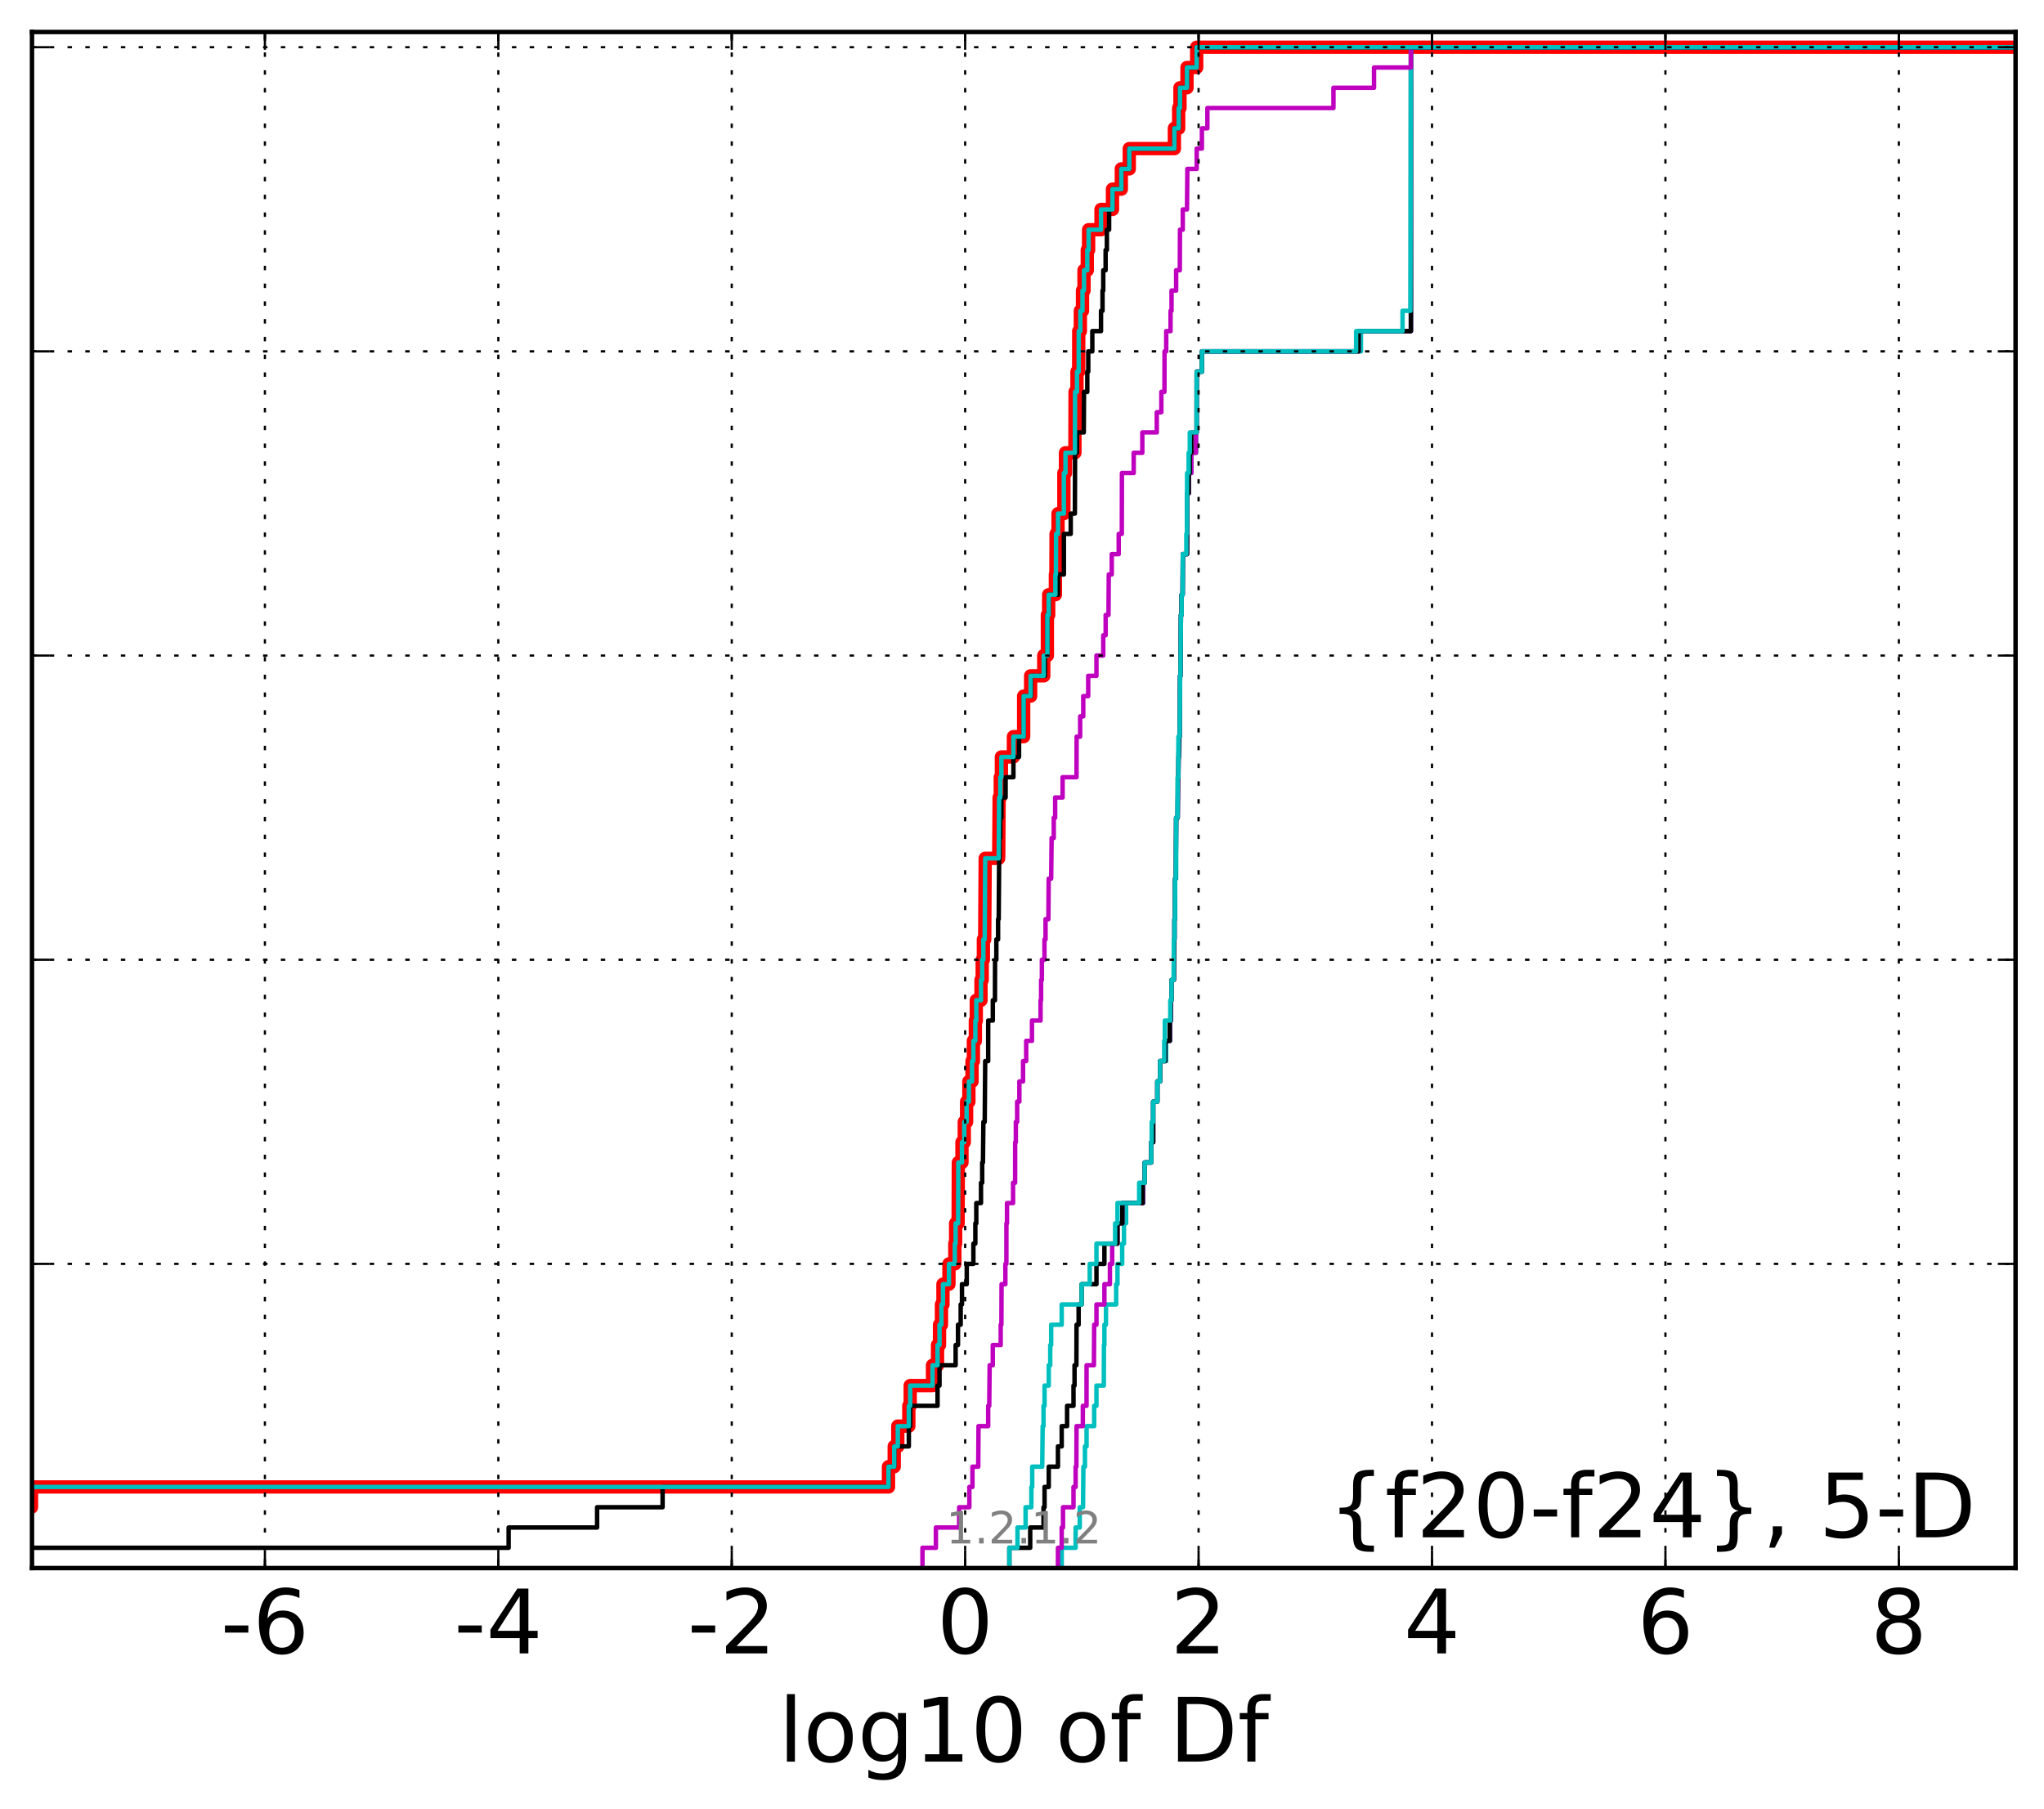 <?xml version="1.0" encoding="utf-8" standalone="no"?>
<!DOCTYPE svg PUBLIC "-//W3C//DTD SVG 1.1//EN"
  "http://www.w3.org/Graphics/SVG/1.1/DTD/svg11.dtd">
<!-- Created with matplotlib (http://matplotlib.org/) -->
<svg height="407pt" version="1.1" viewBox="0 0 460 407" width="460pt" xmlns="http://www.w3.org/2000/svg" xmlns:xlink="http://www.w3.org/1999/xlink">
 <defs>
  <style type="text/css">
*{stroke-linecap:butt;stroke-linejoin:round;stroke-miterlimit:100000;}
  </style>
 </defs>
 <g id="figure_1">
  <g id="patch_1">
   <path d="M 0 407.712 
L 460.8 407.712 
L 460.8 0 
L 0 0 
z
" style="fill:#ffffff;"/>
  </g>
  <g id="axes_1">
   <g id="patch_2">
    <path d="M 7.2 352.8 
L 453.6 352.8 
L 453.6 7.2 
L 7.2 7.2 
z
" style="fill:#ffffff;"/>
   </g>
   <g id="line2d_1">
    <path clip-path="url(#p7088aeca62)" d="M -1 339.113 
L 7.086 339.113 
L 7.086 334.55 
L 199.955 334.55 
L 199.955 329.988 
L 201.244 329.988 
L 201.244 325.426 
L 202.048 325.426 
L 202.048 320.863 
L 204.531 320.863 
L 204.531 316.301 
L 204.841 316.301 
L 204.841 311.739 
L 209.864 311.739 
L 209.864 307.176 
L 210.991 307.176 
L 210.991 302.614 
L 211.438 302.614 
L 211.438 298.051 
L 211.876 298.051 
L 211.876 293.489 
L 212.214 293.489 
L 212.214 288.927 
L 213.563 288.927 
L 213.563 284.364 
L 214.883 284.364 
L 214.883 279.802 
L 215.062 279.802 
L 215.062 275.24 
L 215.625 275.24 
L 215.676 261.552 
L 216.492 261.552 
L 216.492 256.99 
L 217.008 256.99 
L 217.008 252.428 
L 217.534 252.428 
L 217.534 247.865 
L 218.048 247.865 
L 218.048 243.303 
L 218.754 243.303 
L 218.754 238.741 
L 219.059 238.741 
L 219.059 234.178 
L 219.502 234.178 
L 219.502 229.616 
L 219.713 229.616 
L 219.713 225.053 
L 220.773 225.053 
L 220.773 220.491 
L 221.042 220.491 
L 221.042 215.929 
L 221.31 215.929 
L 221.31 211.366 
L 221.608 211.366 
L 221.718 193.117 
L 224.756 193.117 
L 224.858 179.43 
L 225.114 179.43 
L 225.114 174.867 
L 225.364 174.867 
L 225.364 170.305 
L 228.068 170.305 
L 228.068 165.743 
L 230.37 165.743 
L 230.37 156.618 
L 231.941 156.618 
L 231.941 152.055 
L 234.897 152.055 
L 234.897 147.493 
L 235.712 147.493 
L 235.712 138.368 
L 236.006 138.368 
L 236.006 133.806 
L 237.514 133.806 
L 237.514 129.244 
L 237.632 129.244 
L 237.671 120.119 
L 238.113 120.119 
L 238.113 115.556 
L 239.425 115.556 
L 239.425 106.432 
L 239.785 106.432 
L 239.785 101.869 
L 241.909 101.869 
L 241.943 88.182 
L 242.376 88.182 
L 242.376 83.62 
L 242.757 83.62 
L 242.773 74.495 
L 243.133 74.495 
L 243.133 69.933 
L 243.615 69.933 
L 243.615 65.37 
L 243.955 65.37 
L 243.955 60.808 
L 244.693 60.808 
L 244.693 56.246 
L 244.99 56.246 
L 244.99 51.683 
L 247.781 51.683 
L 247.781 47.121 
L 250.362 47.121 
L 250.362 42.558 
L 252.355 42.558 
L 252.355 37.996 
L 254.144 37.996 
L 254.144 33.434 
L 264.291 33.434 
L 264.291 28.871 
L 265.259 28.871 
L 265.259 24.309 
L 265.551 24.309 
L 265.551 19.747 
L 267.132 19.747 
L 267.132 15.184 
L 269.312 15.184 
L 269.312 10.622 
L 269.312 10.622 
L 453.6 10.622 
L 453.6 10.622 
" style="fill:none;stroke:#ff0000;stroke-linecap:square;stroke-width:3.0;"/>
   </g>
   <g id="line2d_2">
    <path clip-path="url(#p7088aeca62)" d="M 238.937 352.8 
L 238.937 348.238 
L 242.069 348.238 
L 242.069 343.675 
L 242.995 343.675 
L 242.995 339.113 
L 243.733 339.113 
L 243.817 329.988 
L 244.165 329.988 
L 244.165 325.426 
L 244.532 325.426 
L 244.532 320.863 
L 246.244 320.863 
L 246.244 316.301 
L 246.756 316.301 
L 246.756 311.739 
L 248.408 311.739 
L 248.445 302.614 
L 248.545 302.614 
L 248.545 298.051 
L 248.896 298.051 
L 248.896 293.489 
L 251.192 293.489 
L 251.192 288.927 
L 251.491 288.927 
L 251.491 284.364 
L 252.547 284.364 
L 252.547 279.802 
L 252.948 279.802 
L 252.948 275.24 
L 253.424 275.24 
L 253.424 270.677 
L 257.289 270.677 
L 257.289 266.115 
L 257.617 266.115 
L 257.617 261.552 
L 259.077 261.552 
L 259.077 256.99 
L 259.523 256.99 
L 259.523 247.865 
L 260.458 247.865 
L 260.458 243.303 
L 261.076 243.303 
L 261.076 238.741 
L 262.446 238.741 
L 262.446 234.178 
L 263.345 234.178 
L 263.345 229.616 
L 263.521 229.616 
L 263.521 225.053 
L 263.656 225.053 
L 263.656 220.491 
L 264.172 220.491 
L 264.257 211.366 
L 264.315 211.366 
L 264.315 206.804 
L 264.432 206.804 
L 264.455 197.679 
L 264.685 197.679 
L 264.712 183.992 
L 265.034 183.992 
L 265.135 174.867 
L 265.196 174.867 
L 265.196 170.305 
L 265.388 170.305 
L 265.485 161.18 
L 265.551 161.18 
L 265.576 152.055 
L 265.664 152.055 
L 265.764 138.368 
L 265.918 138.368 
L 265.918 133.806 
L 266.152 133.806 
L 266.196 124.681 
L 267.132 124.681 
L 267.207 110.994 
L 267.533 110.994 
L 267.533 106.432 
L 268.114 106.432 
L 268.114 101.869 
L 269.162 101.869 
L 269.162 97.307 
L 269.301 97.307 
L 269.312 83.62 
L 270.484 83.62 
L 270.484 79.057 
L 306.279 79.057 
L 306.279 74.495 
L 317.52 74.495 
L 317.52 10.622 
L 317.52 10.622 
L 453.6 10.622 
L 453.6 10.622 
" style="fill:none;stroke:#00bfbf;stroke-linecap:square;"/>
   </g>
   <g id="line2d_3">
    <path clip-path="url(#p7088aeca62)" d="M 238.092 352.8 
L 238.092 348.238 
L 238.937 348.238 
L 238.937 343.675 
L 239.229 343.675 
L 239.229 339.113 
L 241.589 339.113 
L 241.589 334.55 
L 242.069 334.55 
L 242.069 329.988 
L 242.241 329.988 
L 242.278 320.863 
L 243.69 320.863 
L 243.69 316.301 
L 244.522 316.301 
L 244.532 307.176 
L 246.184 307.176 
L 246.244 298.051 
L 246.756 298.051 
L 246.756 293.489 
L 248.545 293.489 
L 248.545 288.927 
L 249.784 288.927 
L 249.784 284.364 
L 250.297 284.364 
L 250.297 279.802 
L 251.491 279.802 
L 251.491 275.24 
L 252.579 275.24 
L 252.579 270.677 
L 257.233 270.677 
L 257.233 266.115 
L 257.617 266.115 
L 257.617 261.552 
L 259.077 261.552 
L 259.077 256.99 
L 259.523 256.99 
L 259.523 247.865 
L 260.458 247.865 
L 260.458 243.303 
L 261.076 243.303 
L 261.076 238.741 
L 262.254 238.741 
L 262.254 234.178 
L 263.279 234.178 
L 263.279 229.616 
L 263.507 229.616 
L 263.507 225.053 
L 263.656 225.053 
L 263.656 220.491 
L 264.172 220.491 
L 264.242 211.366 
L 264.315 211.366 
L 264.315 206.804 
L 264.432 206.804 
L 264.455 197.679 
L 264.614 197.679 
L 264.689 183.992 
L 265.034 183.992 
L 265.128 174.867 
L 265.196 174.867 
L 265.306 165.743 
L 265.485 165.743 
L 265.576 152.055 
L 265.664 152.055 
L 265.764 138.368 
L 265.918 138.368 
L 265.918 133.806 
L 266.152 133.806 
L 266.196 124.681 
L 267.132 124.681 
L 267.203 110.994 
L 267.52 110.994 
L 267.52 106.432 
L 268.114 106.432 
L 268.114 101.869 
L 269.162 101.869 
L 269.162 97.307 
L 269.301 97.307 
L 269.312 83.62 
L 270.484 83.62 
L 270.484 79.057 
L 305.736 79.057 
L 305.736 74.495 
L 317.52 74.495 
L 317.52 10.622 
L 317.52 10.622 
L 453.6 10.622 
L 453.6 10.622 
" style="fill:none;stroke:#bf00bf;stroke-linecap:square;"/>
   </g>
   <g id="line2d_4">
    <path clip-path="url(#p7088aeca62)" d="M 227.155 352.8 
L 227.155 348.238 
L 231.847 348.238 
L 231.847 343.675 
L 234.844 343.675 
L 234.844 339.113 
L 235.077 339.113 
L 235.077 334.55 
L 236.021 334.55 
L 236.021 329.988 
L 238.092 329.988 
L 238.092 325.426 
L 238.937 325.426 
L 238.937 320.863 
L 240.147 320.863 
L 240.147 316.301 
L 241.589 316.301 
L 241.589 311.739 
L 241.824 311.739 
L 241.824 307.176 
L 242.241 307.176 
L 242.278 298.051 
L 242.743 298.051 
L 242.743 293.489 
L 243.424 293.489 
L 243.424 288.927 
L 246.756 288.927 
L 246.756 284.364 
L 248.545 284.364 
L 248.545 279.802 
L 251.491 279.802 
L 251.491 275.24 
L 252.579 275.24 
L 252.579 270.677 
L 257.145 270.677 
L 257.145 266.115 
L 257.617 266.115 
L 257.617 261.552 
L 259.077 261.552 
L 259.077 256.99 
L 259.523 256.99 
L 259.523 247.865 
L 260.458 247.865 
L 260.458 243.303 
L 261.076 243.303 
L 261.076 238.741 
L 262.22 238.741 
L 262.22 234.178 
L 263.248 234.178 
L 263.248 229.616 
L 263.476 229.616 
L 263.476 225.053 
L 263.656 225.053 
L 263.656 220.491 
L 264.172 220.491 
L 264.242 211.366 
L 264.315 211.366 
L 264.315 206.804 
L 264.432 206.804 
L 264.455 197.679 
L 264.614 197.679 
L 264.689 183.992 
L 265.034 183.992 
L 265.083 174.867 
L 265.196 174.867 
L 265.306 165.743 
L 265.485 165.743 
L 265.576 152.055 
L 265.664 152.055 
L 265.764 138.368 
L 265.918 138.368 
L 265.918 133.806 
L 266.152 133.806 
L 266.196 124.681 
L 267.132 124.681 
L 267.195 110.994 
L 267.517 110.994 
L 267.517 106.432 
L 267.759 106.432 
L 267.759 101.869 
L 268.114 101.869 
L 268.114 97.307 
L 269.301 97.307 
L 269.312 83.62 
L 270.484 83.62 
L 270.484 79.057 
L 305.736 79.057 
L 305.736 74.495 
L 317.52 74.495 
L 317.52 10.622 
L 317.52 10.622 
L 453.6 10.622 
L 453.6 10.622 
" style="fill:none;stroke:#000000;stroke-linecap:square;"/>
   </g>
   <g id="line2d_5">
    <path clip-path="url(#p7088aeca62)" d="M 227.155 352.8 
L 227.155 348.238 
L 228.984 348.238 
L 228.984 343.675 
L 230.807 343.675 
L 230.807 339.113 
L 232.107 339.113 
L 232.107 334.55 
L 232.298 334.55 
L 232.298 329.988 
L 234.549 329.988 
L 234.652 320.863 
L 234.844 320.863 
L 234.844 316.301 
L 235.077 316.301 
L 235.077 311.739 
L 236.021 311.739 
L 236.021 307.176 
L 236.354 307.176 
L 236.354 302.614 
L 236.567 302.614 
L 236.567 298.051 
L 238.937 298.051 
L 238.937 293.489 
L 243.424 293.489 
L 243.424 288.927 
L 245.247 288.927 
L 245.247 284.364 
L 246.756 284.364 
L 246.756 279.802 
L 250.959 279.802 
L 250.959 275.24 
L 251.491 275.24 
L 251.491 270.677 
L 256.369 270.677 
L 256.369 266.115 
L 257.617 266.115 
L 257.617 261.552 
L 259.077 261.552 
L 259.077 256.99 
L 259.19 256.99 
L 259.19 252.428 
L 259.523 252.428 
L 259.523 247.865 
L 260.458 247.865 
L 260.458 243.303 
L 261.076 243.303 
L 261.076 238.741 
L 262.009 238.741 
L 262.009 234.178 
L 262.143 234.178 
L 262.143 229.616 
L 263.372 229.616 
L 263.372 225.053 
L 263.656 225.053 
L 263.656 220.491 
L 264.126 220.491 
L 264.172 211.366 
L 264.315 211.366 
L 264.315 206.804 
L 264.432 206.804 
L 264.455 197.679 
L 264.614 197.679 
L 264.689 183.992 
L 264.987 183.992 
L 265.034 174.867 
L 265.182 174.867 
L 265.196 165.743 
L 265.485 165.743 
L 265.576 152.055 
L 265.664 152.055 
L 265.764 138.368 
L 265.918 138.368 
L 265.918 133.806 
L 266.152 133.806 
L 266.196 124.681 
L 266.982 124.681 
L 266.982 120.119 
L 267.119 120.119 
L 267.153 106.432 
L 267.498 106.432 
L 267.498 101.869 
L 267.759 101.869 
L 267.759 97.307 
L 269.301 97.307 
L 269.312 83.62 
L 270.484 83.62 
L 270.484 79.057 
L 305.187 79.057 
L 305.187 74.495 
L 315.638 74.495 
L 315.638 69.933 
L 317.413 69.933 
L 317.52 10.622 
L 317.52 10.622 
L 453.6 10.622 
L 453.6 10.622 
" style="fill:none;stroke:#00bfbf;stroke-linecap:square;"/>
   </g>
   <g id="line2d_6">
    <path clip-path="url(#p7088aeca62)" d="M 207.6 352.8 
L 207.6 348.238 
L 210.621 348.238 
L 210.621 343.675 
L 215.855 343.675 
L 215.855 339.113 
L 218.156 339.113 
L 218.156 334.55 
L 218.847 334.55 
L 218.847 329.988 
L 220.153 329.988 
L 220.214 320.863 
L 222.389 320.863 
L 222.389 316.301 
L 222.625 316.301 
L 222.723 307.176 
L 223.425 307.176 
L 223.425 302.614 
L 225.208 302.614 
L 225.208 298.051 
L 225.366 298.051 
L 225.401 288.927 
L 226.257 288.927 
L 226.257 284.364 
L 226.486 284.364 
L 226.494 275.24 
L 226.624 275.24 
L 226.624 270.677 
L 227.989 270.677 
L 227.989 266.115 
L 228.452 266.115 
L 228.461 256.99 
L 228.613 256.99 
L 228.613 252.428 
L 228.908 252.428 
L 228.908 247.865 
L 229.409 247.865 
L 229.409 243.303 
L 230.237 243.303 
L 230.237 238.741 
L 230.942 238.741 
L 230.942 234.178 
L 232.246 234.178 
L 232.246 229.616 
L 234.18 229.616 
L 234.18 225.053 
L 234.3 225.053 
L 234.3 220.491 
L 234.476 220.491 
L 234.476 215.929 
L 235.054 215.929 
L 235.054 211.366 
L 235.299 211.366 
L 235.299 206.804 
L 235.938 206.804 
L 236.006 197.679 
L 236.566 197.679 
L 236.666 188.554 
L 237.15 188.554 
L 237.15 183.992 
L 237.461 183.992 
L 237.461 179.43 
L 239.139 179.43 
L 239.139 174.867 
L 242.27 174.867 
L 242.293 165.743 
L 243.087 165.743 
L 243.087 161.18 
L 243.787 161.18 
L 243.787 156.618 
L 244.899 156.618 
L 244.899 152.055 
L 246.756 152.055 
L 246.756 147.493 
L 248.285 147.493 
L 248.285 142.931 
L 248.827 142.931 
L 248.827 138.368 
L 249.463 138.368 
L 249.529 129.244 
L 250.201 129.244 
L 250.201 124.681 
L 251.764 124.681 
L 251.764 120.119 
L 252.461 120.119 
L 252.49 106.432 
L 255.137 106.432 
L 255.137 101.869 
L 257.078 101.869 
L 257.078 97.307 
L 260.33 97.307 
L 260.33 92.745 
L 261.359 92.745 
L 261.359 88.182 
L 262.055 88.182 
L 262.08 79.057 
L 262.457 79.057 
L 262.457 74.495 
L 263.431 74.495 
L 263.431 69.933 
L 263.656 69.933 
L 263.656 65.37 
L 264.689 65.37 
L 264.689 60.808 
L 265.516 60.808 
L 265.551 51.683 
L 266.18 51.683 
L 266.18 47.121 
L 267.132 47.121 
L 267.214 37.996 
L 269.312 37.996 
L 269.312 33.434 
L 270.484 33.434 
L 270.484 28.871 
L 271.718 28.871 
L 271.718 24.309 
L 300.09 24.309 
L 300.09 19.747 
L 309.222 19.747 
L 309.222 15.184 
L 317.52 15.184 
L 317.52 10.622 
L 317.52 10.622 
L 453.6 10.622 
L 453.6 10.622 
" style="fill:none;stroke:#bf00bf;stroke-linecap:square;"/>
   </g>
   <g id="line2d_7">
    <path clip-path="url(#p7088aeca62)" d="M -1 348.238 
L 114.464 348.238 
L 114.464 343.675 
L 134.378 343.675 
L 134.378 339.113 
L 149.116 339.113 
L 149.116 334.55 
L 199.955 334.55 
L 199.955 329.988 
L 201.244 329.988 
L 201.244 325.426 
L 204.531 325.426 
L 204.531 320.863 
L 204.853 320.863 
L 204.853 316.301 
L 210.991 316.301 
L 210.991 311.739 
L 211.438 311.739 
L 211.438 307.176 
L 215.062 307.176 
L 215.062 302.614 
L 215.598 302.614 
L 215.598 298.051 
L 216.201 298.051 
L 216.201 293.489 
L 216.492 293.489 
L 216.492 288.927 
L 217.566 288.927 
L 217.566 284.364 
L 219.059 284.364 
L 219.059 279.802 
L 219.502 279.802 
L 219.502 275.24 
L 219.713 275.24 
L 219.713 270.677 
L 220.773 270.677 
L 220.773 266.115 
L 221.042 266.115 
L 221.042 261.552 
L 221.212 261.552 
L 221.31 252.428 
L 221.608 252.428 
L 221.718 238.741 
L 222.389 238.741 
L 222.394 229.616 
L 223.434 229.616 
L 223.434 225.053 
L 223.914 225.053 
L 223.934 215.929 
L 224.226 215.929 
L 224.226 211.366 
L 224.619 211.366 
L 224.619 206.804 
L 224.756 206.804 
L 224.858 193.117 
L 224.953 193.117 
L 224.953 188.554 
L 225.114 188.554 
L 225.114 183.992 
L 225.364 183.992 
L 225.364 179.43 
L 226.31 179.43 
L 226.31 174.867 
L 228.068 174.867 
L 228.068 170.305 
L 229.334 170.305 
L 229.334 165.743 
L 230.37 165.743 
L 230.371 156.618 
L 232.009 156.618 
L 232.009 152.055 
L 235.159 152.055 
L 235.159 147.493 
L 235.712 147.493 
L 235.712 138.368 
L 236.006 138.368 
L 236.006 133.806 
L 238.113 133.806 
L 238.113 129.244 
L 239.425 129.244 
L 239.425 120.119 
L 240.967 120.119 
L 240.967 115.556 
L 241.901 115.556 
L 241.944 101.869 
L 242.376 101.869 
L 242.376 97.307 
L 243.902 97.307 
L 243.955 88.182 
L 244.693 88.182 
L 244.693 83.62 
L 244.912 83.62 
L 244.912 79.057 
L 245.827 79.057 
L 245.827 74.495 
L 247.782 74.495 
L 247.782 69.933 
L 248.123 69.933 
L 248.123 65.37 
L 248.285 65.37 
L 248.285 60.808 
L 248.817 60.808 
L 248.817 56.246 
L 249.101 56.246 
L 249.101 51.683 
L 249.606 51.683 
L 249.606 47.121 
L 250.362 47.121 
L 250.362 42.558 
L 252.355 42.558 
L 252.355 37.996 
L 254.144 37.996 
L 254.144 33.434 
L 264.302 33.434 
L 264.302 28.871 
L 265.259 28.871 
L 265.259 24.309 
L 265.551 24.309 
L 265.551 19.747 
L 267.132 19.747 
L 267.132 15.184 
L 269.312 15.184 
L 269.312 10.622 
L 269.312 10.622 
L 453.6 10.622 
L 453.6 10.622 
" style="fill:none;stroke:#000000;stroke-linecap:square;"/>
   </g>
   <g id="line2d_8">
    <path clip-path="url(#p7088aeca62)" d="M -1 339.113 
L 7.086 339.113 
L 7.086 334.55 
L 199.955 334.55 
L 199.955 329.988 
L 201.244 329.988 
L 201.244 325.426 
L 202.048 325.426 
L 202.048 320.863 
L 204.531 320.863 
L 204.531 316.301 
L 204.841 316.301 
L 204.841 311.739 
L 209.864 311.739 
L 209.864 307.176 
L 210.991 307.176 
L 210.991 302.614 
L 211.438 302.614 
L 211.438 298.051 
L 211.876 298.051 
L 211.876 293.489 
L 212.214 293.489 
L 212.214 288.927 
L 213.563 288.927 
L 213.563 284.364 
L 214.883 284.364 
L 214.883 279.802 
L 215.062 279.802 
L 215.062 275.24 
L 215.625 275.24 
L 215.676 261.552 
L 216.492 261.552 
L 216.492 256.99 
L 217.008 256.99 
L 217.008 252.428 
L 217.534 252.428 
L 217.534 247.865 
L 218.048 247.865 
L 218.048 243.303 
L 218.754 243.303 
L 218.754 238.741 
L 219.059 238.741 
L 219.059 234.178 
L 219.502 234.178 
L 219.502 229.616 
L 219.713 229.616 
L 219.713 225.053 
L 220.773 225.053 
L 220.773 220.491 
L 221.042 220.491 
L 221.042 215.929 
L 221.31 215.929 
L 221.31 211.366 
L 221.608 211.366 
L 221.718 193.117 
L 224.756 193.117 
L 224.858 179.43 
L 225.114 179.43 
L 225.114 174.867 
L 225.364 174.867 
L 225.364 170.305 
L 228.068 170.305 
L 228.068 165.743 
L 230.37 165.743 
L 230.37 156.618 
L 231.941 156.618 
L 231.941 152.055 
L 234.897 152.055 
L 234.897 147.493 
L 235.712 147.493 
L 235.712 138.368 
L 236.006 138.368 
L 236.006 133.806 
L 237.514 133.806 
L 237.514 129.244 
L 237.632 129.244 
L 237.671 120.119 
L 238.113 120.119 
L 238.113 115.556 
L 239.425 115.556 
L 239.425 106.432 
L 239.785 106.432 
L 239.785 101.869 
L 241.909 101.869 
L 241.943 88.182 
L 242.376 88.182 
L 242.376 83.62 
L 242.757 83.62 
L 242.773 74.495 
L 243.133 74.495 
L 243.133 69.933 
L 243.615 69.933 
L 243.615 65.37 
L 243.955 65.37 
L 243.955 60.808 
L 244.693 60.808 
L 244.693 56.246 
L 244.99 56.246 
L 244.99 51.683 
L 247.781 51.683 
L 247.781 47.121 
L 250.362 47.121 
L 250.362 42.558 
L 252.355 42.558 
L 252.355 37.996 
L 254.144 37.996 
L 254.144 33.434 
L 264.291 33.434 
L 264.291 28.871 
L 265.259 28.871 
L 265.259 24.309 
L 265.551 24.309 
L 265.551 19.747 
L 267.132 19.747 
L 267.132 15.184 
L 269.312 15.184 
L 269.312 10.622 
L 269.312 10.622 
L 453.6 10.622 
L 453.6 10.622 
" style="fill:none;stroke:#00bfbf;stroke-linecap:square;"/>
   </g>
   <g id="patch_3">
    <path d="M 7.2 7.2 
L 453.6 7.2 
" style="fill:none;stroke:#000000;stroke-linecap:square;stroke-linejoin:miter;"/>
   </g>
   <g id="patch_4">
    <path d="M 453.6 352.8 
L 453.6 7.2 
" style="fill:none;stroke:#000000;stroke-linecap:square;stroke-linejoin:miter;"/>
   </g>
   <g id="patch_5">
    <path d="M 7.2 352.8 
L 453.6 352.8 
" style="fill:none;stroke:#000000;stroke-linecap:square;stroke-linejoin:miter;"/>
   </g>
   <g id="patch_6">
    <path d="M 7.2 352.8 
L 7.2 7.2 
" style="fill:none;stroke:#000000;stroke-linecap:square;stroke-linejoin:miter;"/>
   </g>
   <g id="matplotlib.axis_1">
    <g id="xtick_1">
     <g id="line2d_9">
      <path clip-path="url(#p7088aeca62)" d="M 59.617 352.8 
L 59.617 7.2 
" style="fill:none;stroke:#000000;stroke-dasharray:1,3;stroke-dashoffset:0.0;stroke-width:0.5;"/>
     </g>
     <g id="line2d_10">
      <defs>
       <path d="M 0 0 
L 0 -4 
" id="m51aad39091" style="stroke:#000000;stroke-width:0.5;"/>
      </defs>
      <g>
       <use style="stroke:#000000;stroke-width:0.5;" x="59.617" xlink:href="#m51aad39091" y="352.8"/>
      </g>
     </g>
     <g id="line2d_11">
      <defs>
       <path d="M 0 0 
L 0 4 
" id="m727f92926c" style="stroke:#000000;stroke-width:0.5;"/>
      </defs>
      <g>
       <use style="stroke:#000000;stroke-width:0.5;" x="59.617" xlink:href="#m727f92926c" y="7.2"/>
      </g>
     </g>
     <g id="text_1">
      <!-- -6 -->
      <defs>
       <path d="M 33.016 40.375 
Q 26.375 40.375 22.484 35.828 
Q 18.609 31.297 18.609 23.391 
Q 18.609 15.531 22.484 10.953 
Q 26.375 6.391 33.016 6.391 
Q 39.656 6.391 43.531 10.953 
Q 47.406 15.531 47.406 23.391 
Q 47.406 31.297 43.531 35.828 
Q 39.656 40.375 33.016 40.375 
M 52.594 71.297 
L 52.594 62.312 
Q 48.875 64.062 45.094 64.984 
Q 41.312 65.922 37.594 65.922 
Q 27.828 65.922 22.672 59.328 
Q 17.531 52.734 16.797 39.406 
Q 19.672 43.656 24.016 45.922 
Q 28.375 48.188 33.594 48.188 
Q 44.578 48.188 50.953 41.516 
Q 57.328 34.859 57.328 23.391 
Q 57.328 12.156 50.688 5.359 
Q 44.047 -1.422 33.016 -1.422 
Q 20.359 -1.422 13.672 8.266 
Q 6.984 17.969 6.984 36.375 
Q 6.984 53.656 15.188 63.938 
Q 23.391 74.219 37.203 74.219 
Q 40.922 74.219 44.703 73.484 
Q 48.484 72.75 52.594 71.297 
" id="BitstreamVeraSans-Roman-36"/>
       <path d="M 4.891 31.391 
L 31.203 31.391 
L 31.203 23.391 
L 4.891 23.391 
z
" id="BitstreamVeraSans-Roman-2d"/>
      </defs>
      <g transform="translate(49.647 371.997)scale(0.2 -0.2)">
       <use xlink:href="#BitstreamVeraSans-Roman-2d"/>
       <use x="36.084" xlink:href="#BitstreamVeraSans-Roman-36"/>
      </g>
     </g>
    </g>
    <g id="xtick_2">
     <g id="line2d_12">
      <path clip-path="url(#p7088aeca62)" d="M 112.148 352.8 
L 112.148 7.2 
" style="fill:none;stroke:#000000;stroke-dasharray:1,3;stroke-dashoffset:0.0;stroke-width:0.5;"/>
     </g>
     <g id="line2d_13">
      <g>
       <use style="stroke:#000000;stroke-width:0.5;" x="112.148" xlink:href="#m51aad39091" y="352.8"/>
      </g>
     </g>
     <g id="line2d_14">
      <g>
       <use style="stroke:#000000;stroke-width:0.5;" x="112.148" xlink:href="#m727f92926c" y="7.2"/>
      </g>
     </g>
     <g id="text_2">
      <!-- -4 -->
      <defs>
       <path d="M 37.797 64.312 
L 12.891 25.391 
L 37.797 25.391 
z
M 35.203 72.906 
L 47.609 72.906 
L 47.609 25.391 
L 58.016 25.391 
L 58.016 17.188 
L 47.609 17.188 
L 47.609 0 
L 37.797 0 
L 37.797 17.188 
L 4.891 17.188 
L 4.891 26.703 
z
" id="BitstreamVeraSans-Roman-34"/>
      </defs>
      <g transform="translate(102.178 371.997)scale(0.2 -0.2)">
       <use xlink:href="#BitstreamVeraSans-Roman-2d"/>
       <use x="36.084" xlink:href="#BitstreamVeraSans-Roman-34"/>
      </g>
     </g>
    </g>
    <g id="xtick_3">
     <g id="line2d_15">
      <path clip-path="url(#p7088aeca62)" d="M 164.679 352.8 
L 164.679 7.2 
" style="fill:none;stroke:#000000;stroke-dasharray:1,3;stroke-dashoffset:0.0;stroke-width:0.5;"/>
     </g>
     <g id="line2d_16">
      <g>
       <use style="stroke:#000000;stroke-width:0.5;" x="164.679" xlink:href="#m51aad39091" y="352.8"/>
      </g>
     </g>
     <g id="line2d_17">
      <g>
       <use style="stroke:#000000;stroke-width:0.5;" x="164.679" xlink:href="#m727f92926c" y="7.2"/>
      </g>
     </g>
     <g id="text_3">
      <!-- -2 -->
      <defs>
       <path d="M 19.188 8.297 
L 53.609 8.297 
L 53.609 0 
L 7.328 0 
L 7.328 8.297 
Q 12.938 14.109 22.625 23.891 
Q 32.328 33.688 34.812 36.531 
Q 39.547 41.844 41.422 45.531 
Q 43.312 49.219 43.312 52.781 
Q 43.312 58.594 39.234 62.25 
Q 35.156 65.922 28.609 65.922 
Q 23.969 65.922 18.812 64.312 
Q 13.672 62.703 7.812 59.422 
L 7.812 69.391 
Q 13.766 71.781 18.938 73 
Q 24.125 74.219 28.422 74.219 
Q 39.75 74.219 46.484 68.547 
Q 53.219 62.891 53.219 53.422 
Q 53.219 48.922 51.531 44.891 
Q 49.859 40.875 45.406 35.406 
Q 44.188 33.984 37.641 27.219 
Q 31.109 20.453 19.188 8.297 
" id="BitstreamVeraSans-Roman-32"/>
      </defs>
      <g transform="translate(154.709 371.997)scale(0.2 -0.2)">
       <use xlink:href="#BitstreamVeraSans-Roman-2d"/>
       <use x="36.084" xlink:href="#BitstreamVeraSans-Roman-32"/>
      </g>
     </g>
    </g>
    <g id="xtick_4">
     <g id="line2d_18">
      <path clip-path="url(#p7088aeca62)" d="M 217.21 352.8 
L 217.21 7.2 
" style="fill:none;stroke:#000000;stroke-dasharray:1,3;stroke-dashoffset:0.0;stroke-width:0.5;"/>
     </g>
     <g id="line2d_19">
      <g>
       <use style="stroke:#000000;stroke-width:0.5;" x="217.21" xlink:href="#m51aad39091" y="352.8"/>
      </g>
     </g>
     <g id="line2d_20">
      <g>
       <use style="stroke:#000000;stroke-width:0.5;" x="217.21" xlink:href="#m727f92926c" y="7.2"/>
      </g>
     </g>
     <g id="text_4">
      <!-- 0 -->
      <defs>
       <path d="M 31.781 66.406 
Q 24.172 66.406 20.328 58.906 
Q 16.5 51.422 16.5 36.375 
Q 16.5 21.391 20.328 13.891 
Q 24.172 6.391 31.781 6.391 
Q 39.453 6.391 43.281 13.891 
Q 47.125 21.391 47.125 36.375 
Q 47.125 51.422 43.281 58.906 
Q 39.453 66.406 31.781 66.406 
M 31.781 74.219 
Q 44.047 74.219 50.516 64.516 
Q 56.984 54.828 56.984 36.375 
Q 56.984 17.969 50.516 8.266 
Q 44.047 -1.422 31.781 -1.422 
Q 19.531 -1.422 13.062 8.266 
Q 6.594 17.969 6.594 36.375 
Q 6.594 54.828 13.062 64.516 
Q 19.531 74.219 31.781 74.219 
" id="BitstreamVeraSans-Roman-30"/>
      </defs>
      <g transform="translate(210.848 371.997)scale(0.2 -0.2)">
       <use xlink:href="#BitstreamVeraSans-Roman-30"/>
      </g>
     </g>
    </g>
    <g id="xtick_5">
     <g id="line2d_21">
      <path clip-path="url(#p7088aeca62)" d="M 269.741 352.8 
L 269.741 7.2 
" style="fill:none;stroke:#000000;stroke-dasharray:1,3;stroke-dashoffset:0.0;stroke-width:0.5;"/>
     </g>
     <g id="line2d_22">
      <g>
       <use style="stroke:#000000;stroke-width:0.5;" x="269.741" xlink:href="#m51aad39091" y="352.8"/>
      </g>
     </g>
     <g id="line2d_23">
      <g>
       <use style="stroke:#000000;stroke-width:0.5;" x="269.741" xlink:href="#m727f92926c" y="7.2"/>
      </g>
     </g>
     <g id="text_5">
      <!-- 2 -->
      <g transform="translate(263.379 371.997)scale(0.2 -0.2)">
       <use xlink:href="#BitstreamVeraSans-Roman-32"/>
      </g>
     </g>
    </g>
    <g id="xtick_6">
     <g id="line2d_24">
      <path clip-path="url(#p7088aeca62)" d="M 322.272 352.8 
L 322.272 7.2 
" style="fill:none;stroke:#000000;stroke-dasharray:1,3;stroke-dashoffset:0.0;stroke-width:0.5;"/>
     </g>
     <g id="line2d_25">
      <g>
       <use style="stroke:#000000;stroke-width:0.5;" x="322.272" xlink:href="#m51aad39091" y="352.8"/>
      </g>
     </g>
     <g id="line2d_26">
      <g>
       <use style="stroke:#000000;stroke-width:0.5;" x="322.272" xlink:href="#m727f92926c" y="7.2"/>
      </g>
     </g>
     <g id="text_6">
      <!-- 4 -->
      <g transform="translate(315.91 371.997)scale(0.2 -0.2)">
       <use xlink:href="#BitstreamVeraSans-Roman-34"/>
      </g>
     </g>
    </g>
    <g id="xtick_7">
     <g id="line2d_27">
      <path clip-path="url(#p7088aeca62)" d="M 374.803 352.8 
L 374.803 7.2 
" style="fill:none;stroke:#000000;stroke-dasharray:1,3;stroke-dashoffset:0.0;stroke-width:0.5;"/>
     </g>
     <g id="line2d_28">
      <g>
       <use style="stroke:#000000;stroke-width:0.5;" x="374.803" xlink:href="#m51aad39091" y="352.8"/>
      </g>
     </g>
     <g id="line2d_29">
      <g>
       <use style="stroke:#000000;stroke-width:0.5;" x="374.803" xlink:href="#m727f92926c" y="7.2"/>
      </g>
     </g>
     <g id="text_7">
      <!-- 6 -->
      <g transform="translate(368.441 371.997)scale(0.2 -0.2)">
       <use xlink:href="#BitstreamVeraSans-Roman-36"/>
      </g>
     </g>
    </g>
    <g id="xtick_8">
     <g id="line2d_30">
      <path clip-path="url(#p7088aeca62)" d="M 427.334 352.8 
L 427.334 7.2 
" style="fill:none;stroke:#000000;stroke-dasharray:1,3;stroke-dashoffset:0.0;stroke-width:0.5;"/>
     </g>
     <g id="line2d_31">
      <g>
       <use style="stroke:#000000;stroke-width:0.5;" x="427.334" xlink:href="#m51aad39091" y="352.8"/>
      </g>
     </g>
     <g id="line2d_32">
      <g>
       <use style="stroke:#000000;stroke-width:0.5;" x="427.334" xlink:href="#m727f92926c" y="7.2"/>
      </g>
     </g>
     <g id="text_8">
      <!-- 8 -->
      <defs>
       <path d="M 31.781 34.625 
Q 24.75 34.625 20.719 30.859 
Q 16.703 27.094 16.703 20.516 
Q 16.703 13.922 20.719 10.156 
Q 24.75 6.391 31.781 6.391 
Q 38.812 6.391 42.859 10.172 
Q 46.922 13.969 46.922 20.516 
Q 46.922 27.094 42.891 30.859 
Q 38.875 34.625 31.781 34.625 
M 21.922 38.812 
Q 15.578 40.375 12.031 44.719 
Q 8.5 49.078 8.5 55.328 
Q 8.5 64.062 14.719 69.141 
Q 20.953 74.219 31.781 74.219 
Q 42.672 74.219 48.875 69.141 
Q 55.078 64.062 55.078 55.328 
Q 55.078 49.078 51.531 44.719 
Q 48 40.375 41.703 38.812 
Q 48.828 37.156 52.797 32.312 
Q 56.781 27.484 56.781 20.516 
Q 56.781 9.906 50.312 4.234 
Q 43.844 -1.422 31.781 -1.422 
Q 19.734 -1.422 13.25 4.234 
Q 6.781 9.906 6.781 20.516 
Q 6.781 27.484 10.781 32.312 
Q 14.797 37.156 21.922 38.812 
M 18.312 54.391 
Q 18.312 48.734 21.844 45.562 
Q 25.391 42.391 31.781 42.391 
Q 38.141 42.391 41.719 45.562 
Q 45.312 48.734 45.312 54.391 
Q 45.312 60.062 41.719 63.234 
Q 38.141 66.406 31.781 66.406 
Q 25.391 66.406 21.844 63.234 
Q 18.312 60.062 18.312 54.391 
" id="BitstreamVeraSans-Roman-38"/>
      </defs>
      <g transform="translate(420.972 371.997)scale(0.2 -0.2)">
       <use xlink:href="#BitstreamVeraSans-Roman-38"/>
      </g>
     </g>
    </g>
    <g id="xtick_9">
     <g id="line2d_33">
      <defs>
       <path d="M 0 0 
L 0 -2 
" id="md435622d3d" style="stroke:#000000;stroke-width:0.5;"/>
      </defs>
      <g>
       <use style="stroke:#000000;stroke-width:0.5;" x="59.617" xlink:href="#md435622d3d" y="352.8"/>
      </g>
     </g>
     <g id="line2d_34">
      <defs>
       <path d="M 0 0 
L 0 2 
" id="ma13b022cc5" style="stroke:#000000;stroke-width:0.5;"/>
      </defs>
      <g>
       <use style="stroke:#000000;stroke-width:0.5;" x="59.617" xlink:href="#ma13b022cc5" y="7.2"/>
      </g>
     </g>
    </g>
    <g id="xtick_10">
     <g id="line2d_35">
      <g>
       <use style="stroke:#000000;stroke-width:0.5;" x="112.148" xlink:href="#md435622d3d" y="352.8"/>
      </g>
     </g>
     <g id="line2d_36">
      <g>
       <use style="stroke:#000000;stroke-width:0.5;" x="112.148" xlink:href="#ma13b022cc5" y="7.2"/>
      </g>
     </g>
    </g>
    <g id="xtick_11">
     <g id="line2d_37">
      <g>
       <use style="stroke:#000000;stroke-width:0.5;" x="164.679" xlink:href="#md435622d3d" y="352.8"/>
      </g>
     </g>
     <g id="line2d_38">
      <g>
       <use style="stroke:#000000;stroke-width:0.5;" x="164.679" xlink:href="#ma13b022cc5" y="7.2"/>
      </g>
     </g>
    </g>
    <g id="xtick_12">
     <g id="line2d_39">
      <g>
       <use style="stroke:#000000;stroke-width:0.5;" x="217.21" xlink:href="#md435622d3d" y="352.8"/>
      </g>
     </g>
     <g id="line2d_40">
      <g>
       <use style="stroke:#000000;stroke-width:0.5;" x="217.21" xlink:href="#ma13b022cc5" y="7.2"/>
      </g>
     </g>
    </g>
    <g id="xtick_13">
     <g id="line2d_41">
      <g>
       <use style="stroke:#000000;stroke-width:0.5;" x="269.741" xlink:href="#md435622d3d" y="352.8"/>
      </g>
     </g>
     <g id="line2d_42">
      <g>
       <use style="stroke:#000000;stroke-width:0.5;" x="269.741" xlink:href="#ma13b022cc5" y="7.2"/>
      </g>
     </g>
    </g>
    <g id="xtick_14">
     <g id="line2d_43">
      <g>
       <use style="stroke:#000000;stroke-width:0.5;" x="322.272" xlink:href="#md435622d3d" y="352.8"/>
      </g>
     </g>
     <g id="line2d_44">
      <g>
       <use style="stroke:#000000;stroke-width:0.5;" x="322.272" xlink:href="#ma13b022cc5" y="7.2"/>
      </g>
     </g>
    </g>
    <g id="xtick_15">
     <g id="line2d_45">
      <g>
       <use style="stroke:#000000;stroke-width:0.5;" x="374.803" xlink:href="#md435622d3d" y="352.8"/>
      </g>
     </g>
     <g id="line2d_46">
      <g>
       <use style="stroke:#000000;stroke-width:0.5;" x="374.803" xlink:href="#ma13b022cc5" y="7.2"/>
      </g>
     </g>
    </g>
    <g id="xtick_16">
     <g id="line2d_47">
      <g>
       <use style="stroke:#000000;stroke-width:0.5;" x="427.334" xlink:href="#md435622d3d" y="352.8"/>
      </g>
     </g>
     <g id="line2d_48">
      <g>
       <use style="stroke:#000000;stroke-width:0.5;" x="427.334" xlink:href="#ma13b022cc5" y="7.2"/>
      </g>
     </g>
    </g>
    <g id="text_9">
     <!-- log10 of Df -->
     <defs>
      <path id="BitstreamVeraSans-Roman-20"/>
      <path d="M 12.406 8.297 
L 28.516 8.297 
L 28.516 63.922 
L 10.984 60.406 
L 10.984 69.391 
L 28.422 72.906 
L 38.281 72.906 
L 38.281 8.297 
L 54.391 8.297 
L 54.391 0 
L 12.406 0 
z
" id="BitstreamVeraSans-Roman-31"/>
      <path d="M 30.609 48.391 
Q 23.391 48.391 19.188 42.75 
Q 14.984 37.109 14.984 27.297 
Q 14.984 17.484 19.156 11.844 
Q 23.344 6.203 30.609 6.203 
Q 37.797 6.203 41.984 11.859 
Q 46.188 17.531 46.188 27.297 
Q 46.188 37.016 41.984 42.703 
Q 37.797 48.391 30.609 48.391 
M 30.609 56 
Q 42.328 56 49.016 48.375 
Q 55.719 40.766 55.719 27.297 
Q 55.719 13.875 49.016 6.219 
Q 42.328 -1.422 30.609 -1.422 
Q 18.844 -1.422 12.172 6.219 
Q 5.516 13.875 5.516 27.297 
Q 5.516 40.766 12.172 48.375 
Q 18.844 56 30.609 56 
" id="BitstreamVeraSans-Roman-6f"/>
      <path d="M 9.422 75.984 
L 18.406 75.984 
L 18.406 0 
L 9.422 0 
z
" id="BitstreamVeraSans-Roman-6c"/>
      <path d="M 19.672 64.797 
L 19.672 8.109 
L 31.594 8.109 
Q 46.688 8.109 53.688 14.938 
Q 60.688 21.781 60.688 36.531 
Q 60.688 51.172 53.688 57.984 
Q 46.688 64.797 31.594 64.797 
z
M 9.812 72.906 
L 30.078 72.906 
Q 51.266 72.906 61.172 64.094 
Q 71.094 55.281 71.094 36.531 
Q 71.094 17.672 61.125 8.828 
Q 51.172 0 30.078 0 
L 9.812 0 
z
" id="BitstreamVeraSans-Roman-44"/>
      <path d="M 45.406 27.984 
Q 45.406 37.75 41.375 43.109 
Q 37.359 48.484 30.078 48.484 
Q 22.859 48.484 18.828 43.109 
Q 14.797 37.75 14.797 27.984 
Q 14.797 18.266 18.828 12.891 
Q 22.859 7.516 30.078 7.516 
Q 37.359 7.516 41.375 12.891 
Q 45.406 18.266 45.406 27.984 
M 54.391 6.781 
Q 54.391 -7.172 48.188 -13.984 
Q 42 -20.797 29.203 -20.797 
Q 24.469 -20.797 20.266 -20.094 
Q 16.062 -19.391 12.109 -17.922 
L 12.109 -9.188 
Q 16.062 -11.328 19.922 -12.344 
Q 23.781 -13.375 27.781 -13.375 
Q 36.625 -13.375 41.016 -8.766 
Q 45.406 -4.156 45.406 5.172 
L 45.406 9.625 
Q 42.625 4.781 38.281 2.391 
Q 33.938 0 27.875 0 
Q 17.828 0 11.672 7.656 
Q 5.516 15.328 5.516 27.984 
Q 5.516 40.672 11.672 48.328 
Q 17.828 56 27.875 56 
Q 33.938 56 38.281 53.609 
Q 42.625 51.219 45.406 46.391 
L 45.406 54.688 
L 54.391 54.688 
z
" id="BitstreamVeraSans-Roman-67"/>
      <path d="M 37.109 75.984 
L 37.109 68.5 
L 28.516 68.5 
Q 23.688 68.5 21.797 66.547 
Q 19.922 64.594 19.922 59.516 
L 19.922 54.688 
L 34.719 54.688 
L 34.719 47.703 
L 19.922 47.703 
L 19.922 0 
L 10.891 0 
L 10.891 47.703 
L 2.297 47.703 
L 2.297 54.688 
L 10.891 54.688 
L 10.891 58.5 
Q 10.891 67.625 15.141 71.797 
Q 19.391 75.984 28.609 75.984 
z
" id="BitstreamVeraSans-Roman-66"/>
     </defs>
     <g transform="translate(175.214 396.353)scale(0.2 -0.2)">
      <use xlink:href="#BitstreamVeraSans-Roman-6c"/>
      <use x="27.783" xlink:href="#BitstreamVeraSans-Roman-6f"/>
      <use x="88.965" xlink:href="#BitstreamVeraSans-Roman-67"/>
      <use x="152.441" xlink:href="#BitstreamVeraSans-Roman-31"/>
      <use x="216.064" xlink:href="#BitstreamVeraSans-Roman-30"/>
      <use x="279.688" xlink:href="#BitstreamVeraSans-Roman-20"/>
      <use x="311.475" xlink:href="#BitstreamVeraSans-Roman-6f"/>
      <use x="372.656" xlink:href="#BitstreamVeraSans-Roman-66"/>
      <use x="407.861" xlink:href="#BitstreamVeraSans-Roman-20"/>
      <use x="439.648" xlink:href="#BitstreamVeraSans-Roman-44"/>
      <use x="516.65" xlink:href="#BitstreamVeraSans-Roman-66"/>
     </g>
    </g>
   </g>
   <g id="matplotlib.axis_2">
    <g id="ytick_1">
     <g id="line2d_49">
      <path clip-path="url(#p7088aeca62)" d="M 7.2 352.8 
L 453.6 352.8 
" style="fill:none;stroke:#000000;stroke-dasharray:1,3;stroke-dashoffset:0.0;stroke-width:0.5;"/>
     </g>
     <g id="line2d_50">
      <defs>
       <path d="M 0 0 
L 4 0 
" id="m3adf55cc79" style="stroke:#000000;stroke-width:0.5;"/>
      </defs>
      <g>
       <use style="stroke:#000000;stroke-width:0.5;" x="7.2" xlink:href="#m3adf55cc79" y="352.8"/>
      </g>
     </g>
     <g id="line2d_51">
      <defs>
       <path d="M 0 0 
L -4 0 
" id="mf44465bc2a" style="stroke:#000000;stroke-width:0.5;"/>
      </defs>
      <g>
       <use style="stroke:#000000;stroke-width:0.5;" x="453.6" xlink:href="#mf44465bc2a" y="352.8"/>
      </g>
     </g>
    </g>
    <g id="ytick_2">
     <g id="line2d_52">
      <path clip-path="url(#p7088aeca62)" d="M 7.2 284.364 
L 453.6 284.364 
" style="fill:none;stroke:#000000;stroke-dasharray:1,3;stroke-dashoffset:0.0;stroke-width:0.5;"/>
     </g>
     <g id="line2d_53">
      <g>
       <use style="stroke:#000000;stroke-width:0.5;" x="7.2" xlink:href="#m3adf55cc79" y="284.364"/>
      </g>
     </g>
     <g id="line2d_54">
      <g>
       <use style="stroke:#000000;stroke-width:0.5;" x="453.6" xlink:href="#mf44465bc2a" y="284.364"/>
      </g>
     </g>
    </g>
    <g id="ytick_3">
     <g id="line2d_55">
      <path clip-path="url(#p7088aeca62)" d="M 7.2 215.929 
L 453.6 215.929 
" style="fill:none;stroke:#000000;stroke-dasharray:1,3;stroke-dashoffset:0.0;stroke-width:0.5;"/>
     </g>
     <g id="line2d_56">
      <g>
       <use style="stroke:#000000;stroke-width:0.5;" x="7.2" xlink:href="#m3adf55cc79" y="215.929"/>
      </g>
     </g>
     <g id="line2d_57">
      <g>
       <use style="stroke:#000000;stroke-width:0.5;" x="453.6" xlink:href="#mf44465bc2a" y="215.929"/>
      </g>
     </g>
    </g>
    <g id="ytick_4">
     <g id="line2d_58">
      <path clip-path="url(#p7088aeca62)" d="M 7.2 147.493 
L 453.6 147.493 
" style="fill:none;stroke:#000000;stroke-dasharray:1,3;stroke-dashoffset:0.0;stroke-width:0.5;"/>
     </g>
     <g id="line2d_59">
      <g>
       <use style="stroke:#000000;stroke-width:0.5;" x="7.2" xlink:href="#m3adf55cc79" y="147.493"/>
      </g>
     </g>
     <g id="line2d_60">
      <g>
       <use style="stroke:#000000;stroke-width:0.5;" x="453.6" xlink:href="#mf44465bc2a" y="147.493"/>
      </g>
     </g>
    </g>
    <g id="ytick_5">
     <g id="line2d_61">
      <path clip-path="url(#p7088aeca62)" d="M 7.2 79.057 
L 453.6 79.057 
" style="fill:none;stroke:#000000;stroke-dasharray:1,3;stroke-dashoffset:0.0;stroke-width:0.5;"/>
     </g>
     <g id="line2d_62">
      <g>
       <use style="stroke:#000000;stroke-width:0.5;" x="7.2" xlink:href="#m3adf55cc79" y="79.057"/>
      </g>
     </g>
     <g id="line2d_63">
      <g>
       <use style="stroke:#000000;stroke-width:0.5;" x="453.6" xlink:href="#mf44465bc2a" y="79.057"/>
      </g>
     </g>
    </g>
    <g id="ytick_6">
     <g id="line2d_64">
      <path clip-path="url(#p7088aeca62)" d="M 7.2 10.622 
L 453.6 10.622 
" style="fill:none;stroke:#000000;stroke-dasharray:1,3;stroke-dashoffset:0.0;stroke-width:0.5;"/>
     </g>
     <g id="line2d_65">
      <g>
       <use style="stroke:#000000;stroke-width:0.5;" x="7.2" xlink:href="#m3adf55cc79" y="10.622"/>
      </g>
     </g>
     <g id="line2d_66">
      <g>
       <use style="stroke:#000000;stroke-width:0.5;" x="453.6" xlink:href="#mf44465bc2a" y="10.622"/>
      </g>
     </g>
    </g>
   </g>
   <g id="text_10">
    <!-- {f20-f24}, 5-D -->
    <defs>
     <path d="M 12.5 -9.281 
L 15.922 -9.281 
Q 22.75 -9.281 24.828 -7.172 
Q 26.906 -5.078 26.906 1.906 
L 26.906 14.016 
Q 26.906 21.625 29.094 25.094 
Q 31.297 28.562 36.719 29.891 
Q 31.297 31.109 29.094 34.562 
Q 26.906 38.031 26.906 45.703 
L 26.906 57.812 
Q 26.906 64.75 24.828 66.875 
Q 22.75 69 15.922 69 
L 12.5 69 
L 12.5 75.984 
L 15.578 75.984 
Q 27.734 75.984 31.812 72.391 
Q 35.891 68.797 35.891 58.016 
L 35.891 46.297 
Q 35.891 39.016 38.516 36.203 
Q 41.156 33.406 48.094 33.406 
L 51.125 33.406 
L 51.125 26.422 
L 48.094 26.422 
Q 41.156 26.422 38.516 23.578 
Q 35.891 20.75 35.891 13.375 
L 35.891 1.703 
Q 35.891 -9.078 31.812 -12.688 
Q 27.734 -16.312 15.578 -16.312 
L 12.5 -16.312 
z
" id="BitstreamVeraSans-Roman-7d"/>
     <path d="M 51.125 -9.281 
L 51.125 -16.312 
L 48.094 -16.312 
Q 35.938 -16.312 31.812 -12.688 
Q 27.688 -9.078 27.688 1.703 
L 27.688 13.375 
Q 27.688 20.75 25.047 23.578 
Q 22.406 26.422 15.484 26.422 
L 12.5 26.422 
L 12.5 33.406 
L 15.484 33.406 
Q 22.469 33.406 25.078 36.203 
Q 27.688 39.016 27.688 46.297 
L 27.688 58.016 
Q 27.688 68.797 31.812 72.391 
Q 35.938 75.984 48.094 75.984 
L 51.125 75.984 
L 51.125 69 
L 47.797 69 
Q 40.922 69 38.812 66.844 
Q 36.719 64.703 36.719 57.812 
L 36.719 45.703 
Q 36.719 38.031 34.5 34.562 
Q 32.281 31.109 26.906 29.891 
Q 32.328 28.562 34.516 25.094 
Q 36.719 21.625 36.719 14.016 
L 36.719 1.906 
Q 36.719 -4.984 38.812 -7.125 
Q 40.922 -9.281 47.797 -9.281 
z
" id="BitstreamVeraSans-Roman-7b"/>
     <path d="M 11.719 12.406 
L 22.016 12.406 
L 22.016 4 
L 14.016 -11.625 
L 7.719 -11.625 
L 11.719 4 
z
" id="BitstreamVeraSans-Roman-2c"/>
     <path d="M 10.797 72.906 
L 49.516 72.906 
L 49.516 64.594 
L 19.828 64.594 
L 19.828 46.734 
Q 21.969 47.469 24.109 47.828 
Q 26.266 48.188 28.422 48.188 
Q 40.625 48.188 47.75 41.5 
Q 54.891 34.812 54.891 23.391 
Q 54.891 11.625 47.562 5.094 
Q 40.234 -1.422 26.906 -1.422 
Q 22.312 -1.422 17.547 -0.641 
Q 12.797 0.141 7.719 1.703 
L 7.719 11.625 
Q 12.109 9.234 16.797 8.062 
Q 21.484 6.891 26.703 6.891 
Q 35.156 6.891 40.078 11.328 
Q 45.016 15.766 45.016 23.391 
Q 45.016 31 40.078 35.438 
Q 35.156 39.891 26.703 39.891 
Q 22.75 39.891 18.812 39.016 
Q 14.891 38.141 10.797 36.281 
z
" id="BitstreamVeraSans-Roman-35"/>
    </defs>
    <g transform="translate(298.972 345.888)scale(0.2 -0.2)">
     <use xlink:href="#BitstreamVeraSans-Roman-7b"/>
     <use x="63.623" xlink:href="#BitstreamVeraSans-Roman-66"/>
     <use x="98.828" xlink:href="#BitstreamVeraSans-Roman-32"/>
     <use x="162.451" xlink:href="#BitstreamVeraSans-Roman-30"/>
     <use x="226.074" xlink:href="#BitstreamVeraSans-Roman-2d"/>
     <use x="262.158" xlink:href="#BitstreamVeraSans-Roman-66"/>
     <use x="297.363" xlink:href="#BitstreamVeraSans-Roman-32"/>
     <use x="360.986" xlink:href="#BitstreamVeraSans-Roman-34"/>
     <use x="424.609" xlink:href="#BitstreamVeraSans-Roman-7d"/>
     <use x="488.232" xlink:href="#BitstreamVeraSans-Roman-2c"/>
     <use x="520.02" xlink:href="#BitstreamVeraSans-Roman-20"/>
     <use x="551.807" xlink:href="#BitstreamVeraSans-Roman-35"/>
     <use x="615.43" xlink:href="#BitstreamVeraSans-Roman-2d"/>
     <use x="651.514" xlink:href="#BitstreamVeraSans-Roman-44"/>
    </g>
   </g>
   <g id="text_11">
    <!-- 1.2.1.2 -->
    <defs>
     <path d="M 10.688 12.406 
L 21 12.406 
L 21 0 
L 10.688 0 
z
" id="BitstreamVeraSans-Roman-2e"/>
    </defs>
    <g style="fill:#808080;" transform="translate(212.908 347.264)scale(0.1 -0.1)">
     <use xlink:href="#BitstreamVeraSans-Roman-31"/>
     <use x="63.623" xlink:href="#BitstreamVeraSans-Roman-2e"/>
     <use x="95.41" xlink:href="#BitstreamVeraSans-Roman-32"/>
     <use x="159.033" xlink:href="#BitstreamVeraSans-Roman-2e"/>
     <use x="190.82" xlink:href="#BitstreamVeraSans-Roman-31"/>
     <use x="254.443" xlink:href="#BitstreamVeraSans-Roman-2e"/>
     <use x="286.23" xlink:href="#BitstreamVeraSans-Roman-32"/>
    </g>
   </g>
  </g>
 </g>
 <defs>
  <clipPath id="p7088aeca62">
   <rect height="345.6" width="446.4" x="7.2" y="7.2"/>
  </clipPath>
 </defs>
</svg>
